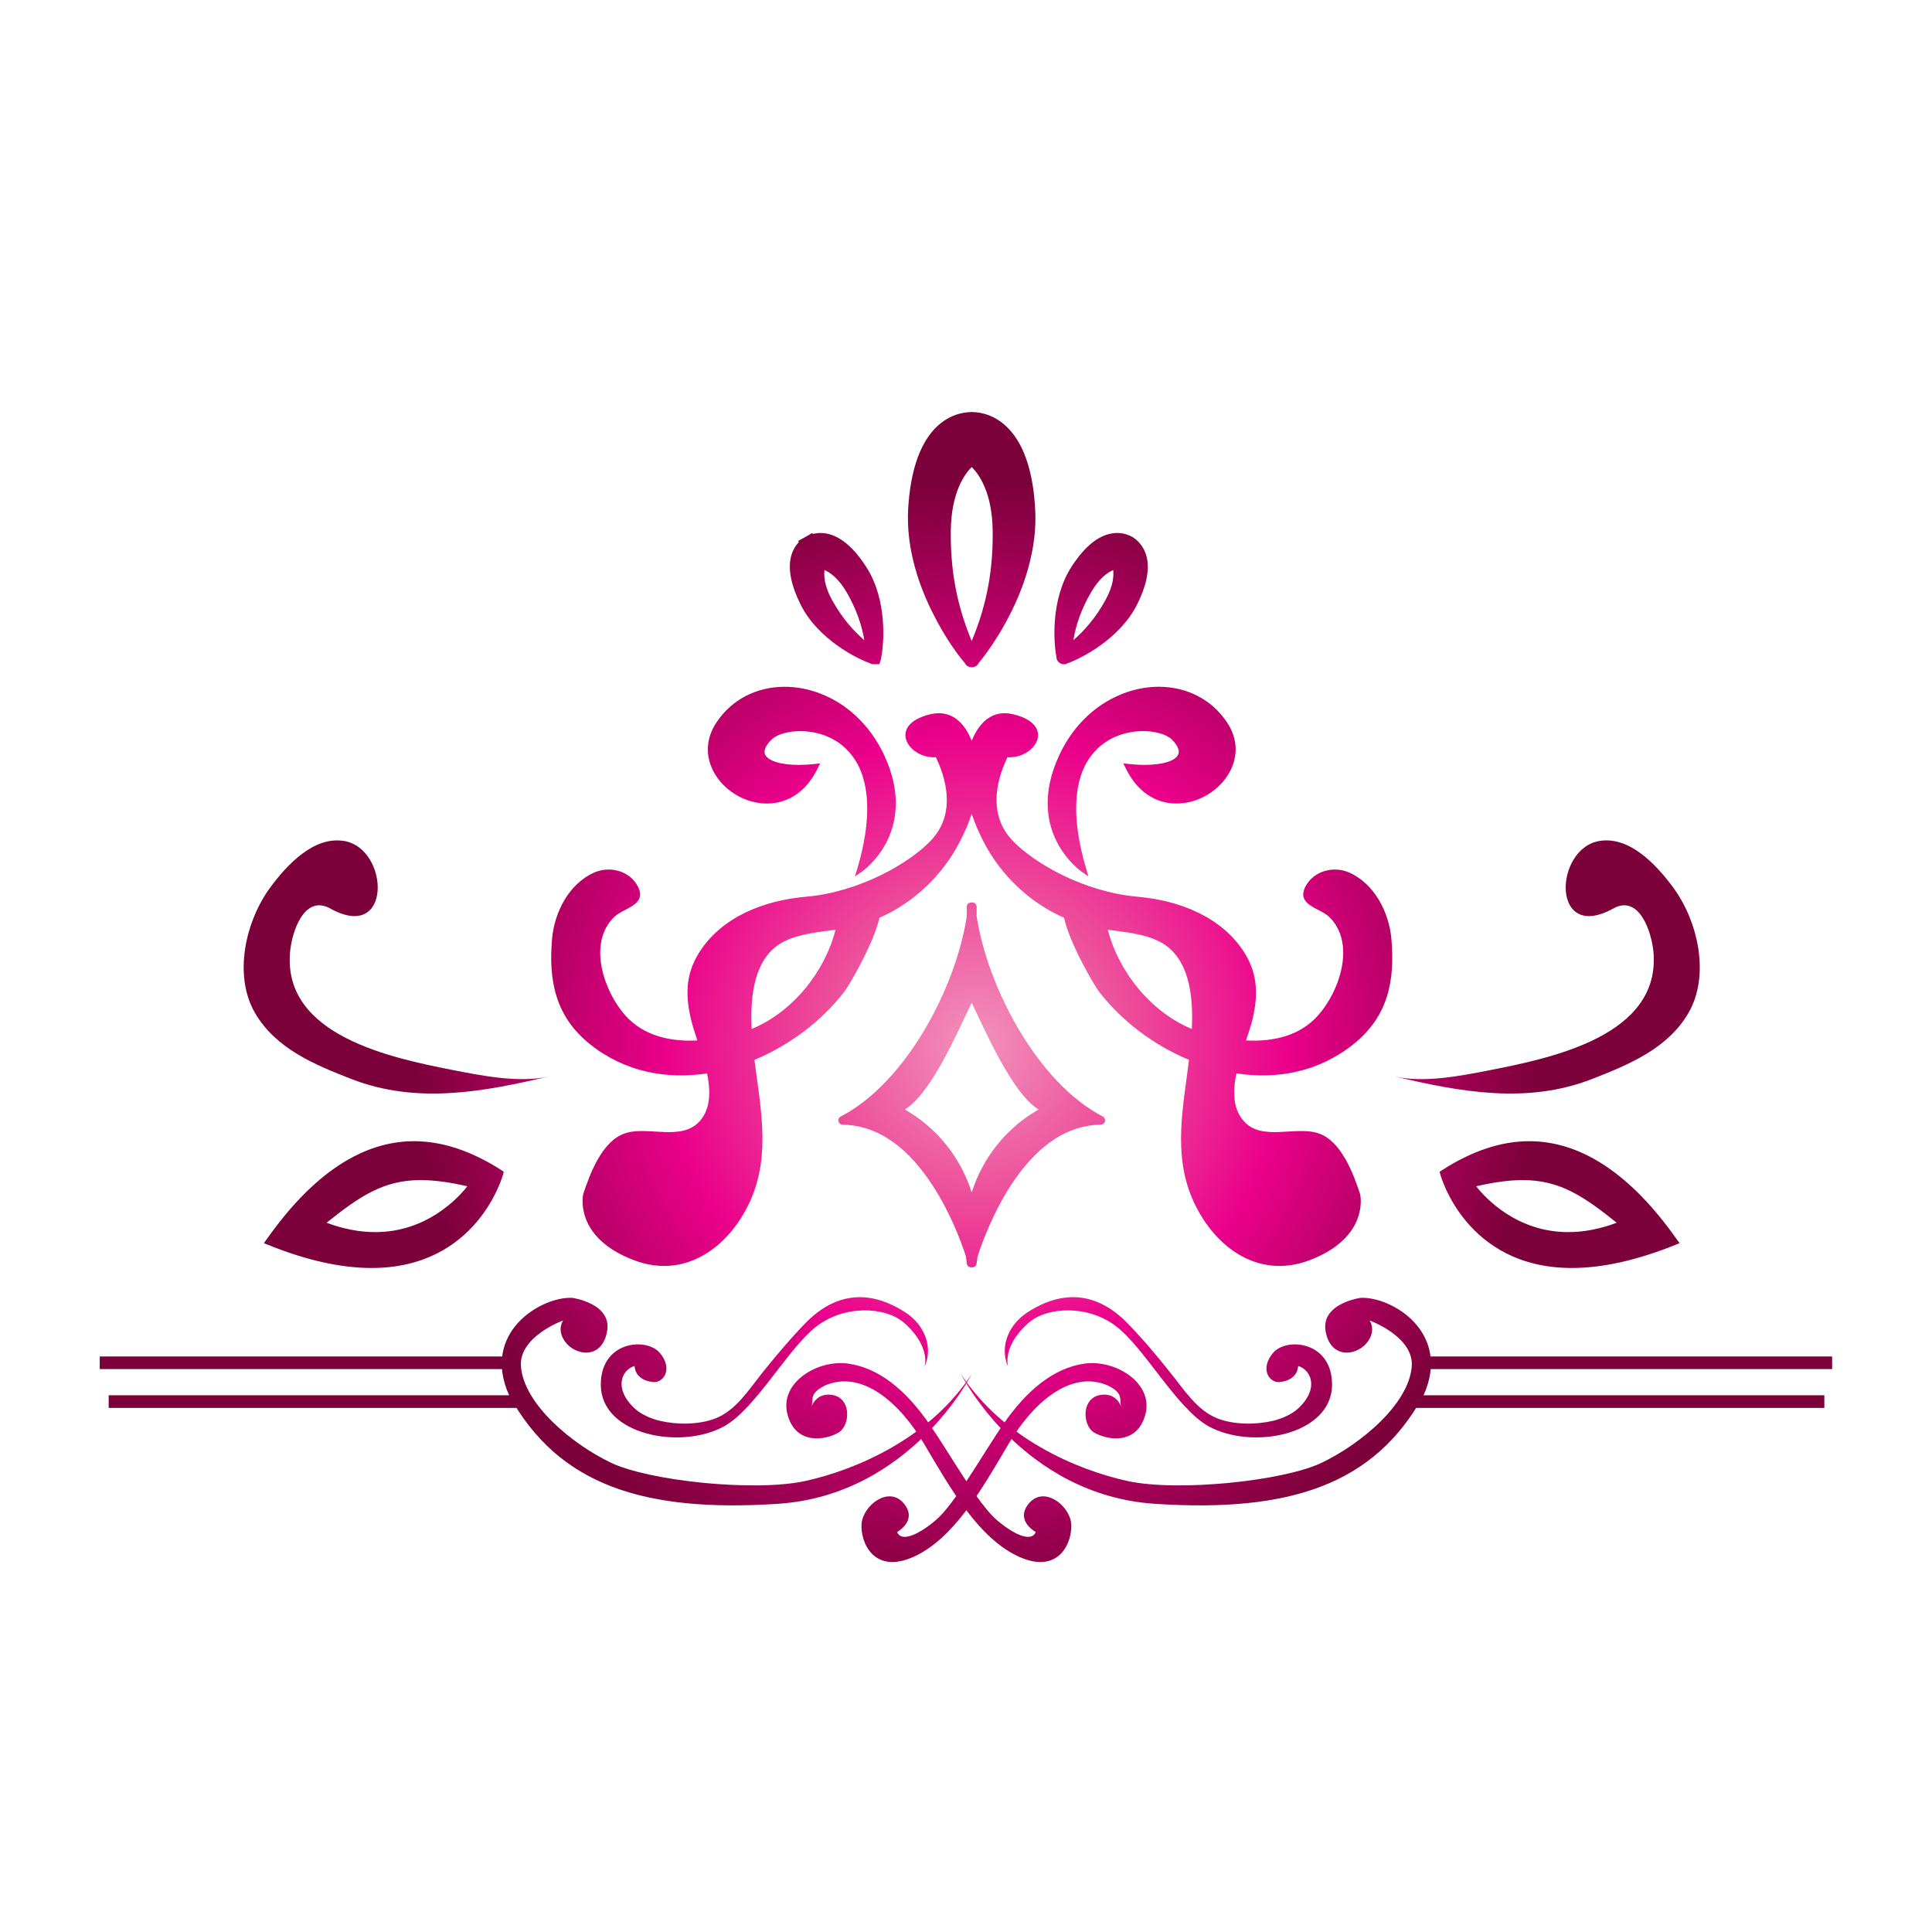 <?xml version="1.0" encoding="utf-8"?>
<!-- Generator: Adobe Illustrator 16.0.0, SVG Export Plug-In . SVG Version: 6.00 Build 0)  -->
<!DOCTYPE svg PUBLIC "-//W3C//DTD SVG 1.1//EN" "http://www.w3.org/Graphics/SVG/1.1/DTD/svg11.dtd">
<svg version="1.1" id="Layer_1" xmlns="http://www.w3.org/2000/svg" xmlns:xlink="http://www.w3.org/1999/xlink" x="0px" y="0px"
	 width="100px" height="100px" viewBox="0 0 100 100" enable-background="new 0 0 100 100" xml:space="preserve">
<g>
	<g>
		<radialGradient id="SVGID_1_" cx="50.54" cy="54.054" r="29.127" gradientUnits="userSpaceOnUse">
			<stop  offset="0.03" style="stop-color:#F28AB8"/>
			<stop  offset="0.267" style="stop-color:#ED4F9B"/>
			<stop  offset="0.551" style="stop-color:#EB008B"/>
			<stop  offset="1" style="stop-color:#7C003A"/>
		</radialGradient>
		<path fill="url(#SVGID_1_)" d="M74.729,60.734c0,0,1.948,7.563,11.921,3.528C83.252,59.445,79.305,57.762,74.729,60.734z
			 M76.084,61.28c3.865-0.926,5.216-0.159,7.965,2.065C78.815,65.502,76.084,61.28,76.084,61.28z"/>
		<radialGradient id="SVGID_2_" cx="50.523" cy="54.048" r="29.142" gradientUnits="userSpaceOnUse">
			<stop  offset="0.03" style="stop-color:#F28AB8"/>
			<stop  offset="0.267" style="stop-color:#ED4F9B"/>
			<stop  offset="0.551" style="stop-color:#EB008B"/>
			<stop  offset="1" style="stop-color:#7C003A"/>
		</radialGradient>
		<path fill="url(#SVGID_2_)" d="M79.153,59.068L79.153,59.068c2.697,0,5.271,1.715,7.644,5.091l0.14,0.187l-0.218,0.087
			c-1.969,0.795-3.773,1.198-5.358,1.198c-5.501,0-6.8-4.801-6.813-4.853l-0.035-0.126l0.117-0.077
			C76.167,59.579,77.69,59.068,79.153,59.068z M86.355,64.177c-2.26-3.138-4.683-4.731-7.202-4.731l0,0
			c-1.351,0-2.771,0.459-4.212,1.368c0.238,0.758,1.641,4.449,6.419,4.449C82.845,65.263,84.525,64.895,86.355,64.177z
			 M78.82,60.713c2.116,0,3.432,0.94,5.346,2.489l0.242,0.195l-0.291,0.121c-1.008,0.415-2.004,0.624-2.946,0.624
			c-3.411,0-5.169-2.646-5.243-2.762l-0.134-0.218l0.251-0.063C77.153,60.835,78.041,60.713,78.82,60.713z M83.681,63.289
			c-1.713-1.376-2.952-2.208-4.86-2.208c-0.685,0-1.463,0.101-2.415,0.321c0.488,0.623,2.116,2.372,4.766,2.372
			C81.975,63.774,82.823,63.613,83.681,63.289z"/>
	</g>
	<g>
		<radialGradient id="SVGID_3_" cx="50.55" cy="54.053" r="29.117" gradientUnits="userSpaceOnUse">
			<stop  offset="0.03" style="stop-color:#F28AB8"/>
			<stop  offset="0.267" style="stop-color:#ED4F9B"/>
			<stop  offset="0.551" style="stop-color:#EB008B"/>
			<stop  offset="1" style="stop-color:#7C003A"/>
		</radialGradient>
		<path fill="url(#SVGID_3_)" d="M82.417,55.845c1.883-0.736,3.899-1.567,4.973-3.407c1.139-1.956,0.499-4.783-0.813-6.537
			c-0.83-1.116-2.208-2.623-3.774-2.375c-2.376,0.372-2.545,5.297,0.701,3.497c1.343-0.744,1.983,1.212,2.079,2.251
			c0.38,4.338-5.278,5.488-8.434,6.112c-1.497,0.293-3.458,0.684-4.969,0.328C75.582,56.52,79.04,57.164,82.417,55.845z"/>
	</g>
	<g>
		<g>
			<radialGradient id="SVGID_4_" cx="50.536" cy="54.051" r="29.13" gradientUnits="userSpaceOnUse">
				<stop  offset="0.03" style="stop-color:#F28AB8"/>
				<stop  offset="0.267" style="stop-color:#ED4F9B"/>
				<stop  offset="0.551" style="stop-color:#EB008B"/>
				<stop  offset="1" style="stop-color:#7C003A"/>
			</radialGradient>
			<path fill="url(#SVGID_4_)" d="M59.978,35.622c1.438,0,2.706,0.658,3.468,1.805c0.523,0.788,0.58,1.67,0.143,2.476
				c-0.511,0.965-1.602,1.61-2.696,1.61c-1.096,0-2.009-0.636-2.567-1.792l-0.052-0.121l0.13,0.018
				c0.29,0.03,0.575,0.047,0.844,0.047c0.966,0,1.658-0.225,1.81-0.589c0.121-0.29-0.121-0.619-0.342-0.844
				c-0.285-0.281-0.892-0.463-1.55-0.463c-0.532,0-1.874,0.129-2.766,1.324c-0.931,1.264-1.022,3.298-0.243,5.891l0.053,0.199
				l-0.169-0.116c-0.026-0.018-2.97-2.069-1.139-5.97C55.896,36.989,57.883,35.622,59.978,35.622L59.978,35.622z"/>
		</g>
		<g>
			<radialGradient id="SVGID_5_" cx="50.536" cy="54.059" r="29.134" gradientUnits="userSpaceOnUse">
				<stop  offset="0.03" style="stop-color:#F28AB8"/>
				<stop  offset="0.267" style="stop-color:#ED4F9B"/>
				<stop  offset="0.551" style="stop-color:#EB008B"/>
				<stop  offset="1" style="stop-color:#7C003A"/>
			</radialGradient>
			<path fill="url(#SVGID_5_)" d="M56.078,45.005c0,0-2.931-1.986-1.108-5.874c1.069-2.272,3.112-3.433,5.008-3.433
				c1.342,0,2.614,0.58,3.406,1.766c1.273,1.917-0.58,3.974-2.492,3.974c-0.931,0-1.892-0.494-2.498-1.749
				c0.299,0.03,0.584,0.048,0.853,0.048c1.61,0,2.477-0.602,1.516-1.554c-0.286-0.29-0.896-0.489-1.598-0.489
				C57.155,37.695,54.377,39.305,56.078,45.005 M56.337,45.365l-0.116-0.398c-0.766-2.571-0.684-4.584,0.238-5.827
				c0.874-1.173,2.182-1.299,2.705-1.299c0.641,0,1.225,0.173,1.498,0.442c0.203,0.208,0.429,0.511,0.324,0.762
				c-0.134,0.338-0.81,0.545-1.74,0.545c-0.269,0-0.545-0.017-0.831-0.047l-0.272-0.03l0.121,0.242
				c0.567,1.182,1.506,1.835,2.628,1.835c1.125,0,2.233-0.662,2.766-1.649c0.441-0.835,0.394-1.74-0.151-2.555
				c-0.774-1.168-2.061-1.839-3.528-1.839c-1,0-2.004,0.312-2.896,0.887c-0.957,0.624-1.731,1.532-2.246,2.632
				c-0.971,2.064-0.606,3.601-0.126,4.527c0.52,1.004,1.256,1.516,1.286,1.532L56.337,45.365L56.337,45.365z"/>
		</g>
	</g>
	<g>
		<g>
			<radialGradient id="SVGID_6_" cx="50.537" cy="54.051" r="29.127" gradientUnits="userSpaceOnUse">
				<stop  offset="0.03" style="stop-color:#F28AB8"/>
				<stop  offset="0.267" style="stop-color:#ED4F9B"/>
				<stop  offset="0.551" style="stop-color:#EB008B"/>
				<stop  offset="1" style="stop-color:#7C003A"/>
			</radialGradient>
			<path fill="url(#SVGID_6_)" d="M50.312,21.51c0.009,0,0.018,0,0.022,0c0.857,0.022,2.817,0.55,3.064,4.856
				c0.226,3.935-2.468,7.32-2.9,7.834c-0.009,0.026-0.013,0.048-0.026,0.065c-0.035,0.052-0.096,0.082-0.161,0.082
				c-0.004,0-0.013,0-0.017,0c-0.009,0-0.013,0-0.021,0c-0.061,0-0.117-0.03-0.156-0.082c-0.008-0.014-0.013-0.035-0.026-0.065
				c-0.446-0.523-3.121-3.904-2.9-7.834c0.243-4.315,2.216-4.834,3.069-4.856c0.003,0,0.013,0,0.013,0H50.312z M50.295,33.66
				c0.701-1.61,1.299-3.493,1.272-6.168c-0.03-2.312-0.938-3.29-1.272-3.566c-0.329,0.276-1.246,1.255-1.273,3.566
				C48.992,30.167,49.598,32.05,50.295,33.66z"/>
		</g>
		<g>
			<radialGradient id="SVGID_7_" cx="50.536" cy="54.054" r="29.13" gradientUnits="userSpaceOnUse">
				<stop  offset="0.03" style="stop-color:#F28AB8"/>
				<stop  offset="0.267" style="stop-color:#ED4F9B"/>
				<stop  offset="0.551" style="stop-color:#EB008B"/>
				<stop  offset="1" style="stop-color:#7C003A"/>
			</radialGradient>
			<path fill="url(#SVGID_7_)" d="M50.273,34.167c0,0,0-0.004,0-0.013c0.008,0,0.008-0.009,0.013-0.014
				c-0.324-0.32-3.129-3.856-2.904-7.761c0.229-4.142,2.082-4.67,2.891-4.683l0,0c0.008,0,0.013,0,0.021,0c0.004,0,0.013,0,0.017,0
				l0,0c0.818,0.013,2.671,0.541,2.901,4.683c0.221,3.905-2.581,7.44-2.905,7.761c0,0.004,0.004,0.014,0.004,0.014
				c0,0.008,0.009,0.013,0,0.013c0,0-0.004-0.004-0.017-0.013C50.286,34.163,50.282,34.167,50.273,34.167 M50.295,23.691
				c-0.173,0.113-1.424,1.057-1.458,3.797c-0.035,2.913,0.675,4.891,1.458,6.626c0.787-1.736,1.489-3.714,1.454-6.626
				C51.724,24.748,50.463,23.804,50.295,23.691 M50.273,34.535c0.008,0,0.013,0,0.021,0c0.004,0,0.013,0,0.017,0
				c0.13,0,0.248-0.061,0.317-0.169c0.013-0.021,0.018-0.039,0.034-0.06c0.29-0.338,0.991-1.268,1.632-2.537
				c0.653-1.294,1.411-3.285,1.286-5.41c-0.1-1.883-0.55-3.268-1.325-4.117c-0.697-0.767-1.484-0.905-1.909-0.913
				c-0.013-0.004-0.018-0.004-0.035-0.004h-0.017l0,0h-0.021c-0.009,0-0.013,0-0.022,0.004c-0.428,0.008-1.216,0.146-1.917,0.913
				c-0.77,0.849-1.22,2.233-1.329,4.117c-0.116,2.125,0.633,4.116,1.295,5.41c0.632,1.269,1.333,2.199,1.631,2.537
				c0.008,0.021,0.021,0.039,0.035,0.06C50.036,34.474,50.152,34.535,50.273,34.535L50.273,34.535z M50.295,24.172
				c0.368,0.364,1.069,1.316,1.086,3.325c0.03,2.42-0.467,4.186-1.086,5.688c-0.614-1.501-1.112-3.268-1.082-5.688
				C49.23,25.488,49.931,24.536,50.295,24.172L50.295,24.172z"/>
		</g>
	</g>
	<g>
		<g>
			<radialGradient id="SVGID_8_" cx="50.537" cy="54.054" r="29.128" gradientUnits="userSpaceOnUse">
				<stop  offset="0.03" style="stop-color:#F28AB8"/>
				<stop  offset="0.267" style="stop-color:#ED4F9B"/>
				<stop  offset="0.551" style="stop-color:#EB008B"/>
				<stop  offset="1" style="stop-color:#7C003A"/>
			</radialGradient>
			<path fill="url(#SVGID_8_)" d="M57.831,27.773c0.29,0,0.515,0.086,0.649,0.16c0.009,0.005,0.009,0.005,0.017,0.009l0.013,0.004
				l0,0c0.005,0.004,0.014,0.013,0.022,0.013c0.411,0.255,1.237,1.069,0.169,3.233c-0.913,1.835-3.009,2.801-3.527,2.97
				c-0.026,0.021-0.069,0.039-0.109,0.039c-0.013,0-0.06-0.004-0.104-0.03c-0.038-0.026-0.073-0.064-0.095-0.112
				c-0.005-0.021-0.005-0.047-0.005-0.078c-0.117-0.528-0.359-2.822,0.754-4.541C56.502,28.064,57.312,27.773,57.831,27.773
				L57.831,27.773z M55.299,33.583c0.705-0.55,1.433-1.26,2.082-2.428c0.546-0.982,0.454-1.632,0.372-1.896
				c-0.264,0.069-0.861,0.325-1.429,1.294C55.649,31.708,55.411,32.691,55.299,33.583z"/>
		</g>
		<g>
			<radialGradient id="SVGID_9_" cx="50.538" cy="54.048" r="29.123" gradientUnits="userSpaceOnUse">
				<stop  offset="0.03" style="stop-color:#F28AB8"/>
				<stop  offset="0.267" style="stop-color:#ED4F9B"/>
				<stop  offset="0.551" style="stop-color:#EB008B"/>
				<stop  offset="1" style="stop-color:#7C003A"/>
			</radialGradient>
			<path fill="url(#SVGID_9_)" d="M55.064,34.015c0,0,0-0.004-0.004-0.013c0,0.005-0.009,0.005-0.009,0.005
				c-0.009,0-0.009,0,0-0.008c0,0,0.009,0,0.009-0.005c-0.069-0.238-0.446-2.666,0.714-4.458c0.823-1.272,1.55-1.576,2.057-1.576
				c0.251,0,0.445,0.074,0.571,0.143l0,0c0.005,0,0.005,0,0.013,0.004l0.005,0.005l0,0c0.381,0.225,1.116,0.973,0.112,2.999
				c-0.943,1.905-3.221,2.827-3.458,2.888c0,0.008,0,0.013,0,0.013C55.064,34.011,55.064,34.015,55.064,34.015 M57.878,29.051
				c-0.112,0.008-0.961,0.117-1.718,1.406c-0.797,1.373-0.991,2.498-1.086,3.528c0.835-0.61,1.7-1.359,2.471-2.744
				C58.264,29.933,57.927,29.155,57.878,29.051 M55.064,34.383c0.074,0,0.144-0.021,0.204-0.057
				c0.593-0.208,2.675-1.203,3.597-3.055c0.477-0.958,0.637-1.766,0.493-2.42c-0.143-0.602-0.511-0.909-0.731-1.048
				c-0.008-0.004-0.018-0.008-0.021-0.018c-0.009,0-0.009,0-0.009,0c-0.004-0.004-0.013-0.004-0.013-0.008
				c-0.004-0.004-0.013-0.008-0.021-0.008c-0.155-0.082-0.406-0.182-0.731-0.182c-0.827,0-1.623,0.588-2.372,1.749
				c-1.121,1.74-0.904,4.039-0.783,4.657c0,0.039,0.008,0.083,0.021,0.125c0.027,0.087,0.092,0.161,0.17,0.208
				C54.936,34.366,55.005,34.383,55.064,34.383L55.064,34.383z M57.619,29.505c0.034,0.302,0.004,0.826-0.403,1.558
				c-0.519,0.94-1.091,1.58-1.661,2.074c0.13-0.749,0.381-1.563,0.926-2.494C56.904,29.92,57.338,29.626,57.619,29.505
				L57.619,29.505z"/>
		</g>
	</g>
	<g>
		<g>
			<radialGradient id="SVGID_10_" cx="50.53" cy="54.054" r="29.127" gradientUnits="userSpaceOnUse">
				<stop  offset="0.03" style="stop-color:#F28AB8"/>
				<stop  offset="0.267" style="stop-color:#ED4F9B"/>
				<stop  offset="0.551" style="stop-color:#EB008B"/>
				<stop  offset="1" style="stop-color:#7C003A"/>
			</radialGradient>
			<path fill="url(#SVGID_10_)" d="M42.465,27.773c0.519,0,1.329,0.291,2.211,1.667c1.069,1.658,0.887,3.844,0.762,4.476
				l0.022,0.018l-0.035,0.125l-0.039,0.13h-0.095c-0.022,0.008-0.043,0.013-0.061,0.013h-0.173l-0.003-0.064
				c-0.607-0.217-2.581-1.178-3.459-2.944c-0.947-1.913-0.415-2.77,0.004-3.121l-0.013-0.017l0.208-0.113l0.173-0.1l0.009,0.017
				C42.105,27.813,42.27,27.773,42.465,27.773L42.465,27.773z M44.997,33.583c-0.117-0.892-0.355-1.874-1.026-3.03
				c-0.567-0.97-1.164-1.226-1.437-1.294c-0.074,0.264-0.165,0.914,0.381,1.896C43.56,32.323,44.292,33.033,44.997,33.583z"/>
		</g>
		<g>
			<radialGradient id="SVGID_11_" cx="50.542" cy="54.041" r="29.115" gradientUnits="userSpaceOnUse">
				<stop  offset="0.03" style="stop-color:#F28AB8"/>
				<stop  offset="0.267" style="stop-color:#ED4F9B"/>
				<stop  offset="0.551" style="stop-color:#EB008B"/>
				<stop  offset="1" style="stop-color:#7C003A"/>
			</radialGradient>
			<path fill="url(#SVGID_11_)" d="M45.23,34.015c0,0,0-0.004-0.008-0.004c0,0,0-0.004,0-0.013c-0.239-0.061-2.52-0.983-3.463-2.888
				c-1-2.026-0.269-2.774,0.112-2.999l0,0l0.008-0.005c0.009-0.004,0.009-0.004,0.009-0.004l0,0
				c0.125-0.069,0.325-0.143,0.576-0.143c0.506,0,1.234,0.304,2.056,1.576c1.156,1.792,0.784,4.22,0.715,4.458
				c0,0.005,0.008,0.005,0.008,0.005c0.004,0.008,0.004,0.008,0,0.008c0,0-0.008,0-0.008-0.005
				C45.23,34.011,45.23,34.015,45.23,34.015 M42.417,29.051c-0.047,0.104-0.385,0.882,0.333,2.19
				c0.771,1.385,1.636,2.134,2.472,2.744c-0.096-1.03-0.291-2.155-1.086-3.528C43.378,29.167,42.525,29.059,42.417,29.051
				 M45.23,34.383c0.026,0,0.052-0.004,0.082-0.004h0.204l0.082-0.26c0.013-0.043,0.018-0.086,0.018-0.125
				c0.125-0.619,0.342-2.917-0.784-4.657c-0.749-1.16-1.544-1.749-2.367-1.749c-0.147,0-0.277,0.021-0.394,0.052l-0.026-0.056
				l-0.342,0.199h-0.005v0.004l-0.389,0.212l0.039,0.057c-0.161,0.177-0.333,0.432-0.416,0.796c-0.142,0.654,0.022,1.462,0.498,2.42
				c0.914,1.852,2.995,2.848,3.597,3.055C45.079,34.362,45.152,34.383,45.23,34.383L45.23,34.383L45.23,34.383L45.23,34.383z
				 M42.677,29.505c0.277,0.121,0.714,0.415,1.138,1.138c0.537,0.93,0.797,1.745,0.922,2.494c-0.572-0.494-1.143-1.134-1.667-2.074
				C42.668,30.332,42.638,29.808,42.677,29.505L42.677,29.505z"/>
		</g>
	</g>
	<g>
		<radialGradient id="SVGID_12_" cx="50.539" cy="54.054" r="29.127" gradientUnits="userSpaceOnUse">
			<stop  offset="0.03" style="stop-color:#F28AB8"/>
			<stop  offset="0.267" style="stop-color:#ED4F9B"/>
			<stop  offset="0.551" style="stop-color:#EB008B"/>
			<stop  offset="1" style="stop-color:#7C003A"/>
		</radialGradient>
		<path fill="url(#SVGID_12_)" d="M25.865,60.734c-4.584-2.973-8.532-1.289-11.921,3.528C23.917,68.298,25.865,60.734,25.865,60.734
			z M16.546,63.346c2.744-2.225,4.09-2.991,7.956-2.065C24.501,61.28,21.774,65.502,16.546,63.346z"/>
		<radialGradient id="SVGID_13_" cx="50.529" cy="54.048" r="29.124" gradientUnits="userSpaceOnUse">
			<stop  offset="0.03" style="stop-color:#F28AB8"/>
			<stop  offset="0.267" style="stop-color:#ED4F9B"/>
			<stop  offset="0.551" style="stop-color:#EB008B"/>
			<stop  offset="1" style="stop-color:#7C003A"/>
		</radialGradient>
		<path fill="url(#SVGID_13_)" d="M21.433,59.068L21.433,59.068c1.463,0,2.986,0.511,4.532,1.507l0.108,0.077l-0.03,0.126
			c-0.018,0.052-1.307,4.853-6.809,4.853c-1.593,0-3.397-0.403-5.358-1.198l-0.217-0.087l0.135-0.187
			C16.169,60.783,18.736,59.068,21.433,59.068z M25.644,60.813c-4.108-2.597-7.93-1.472-11.414,3.363
			c1.839,0.718,3.519,1.086,5.003,1.086C23.952,65.263,25.406,61.553,25.644,60.813z M21.766,60.713
			c0.788,0,1.667,0.122,2.784,0.387l0.25,0.063l-0.143,0.221c-0.074,0.112-1.822,2.759-5.233,2.759
			c-0.948,0-1.939-0.209-2.952-0.624l-0.291-0.121l0.243-0.195C18.342,61.653,19.649,60.713,21.766,60.713z M24.189,61.402
			c-0.961-0.221-1.731-0.321-2.424-0.321c-1.9,0-3.146,0.832-4.861,2.208c0.866,0.324,1.709,0.485,2.52,0.485
			C22.078,63.774,23.701,62.025,24.189,61.402z"/>
	</g>
	<g>
		<radialGradient id="SVGID_14_" cx="50.532" cy="54.053" r="29.122" gradientUnits="userSpaceOnUse">
			<stop  offset="0.03" style="stop-color:#F28AB8"/>
			<stop  offset="0.267" style="stop-color:#ED4F9B"/>
			<stop  offset="0.551" style="stop-color:#EB008B"/>
			<stop  offset="1" style="stop-color:#7C003A"/>
		</radialGradient>
		<path fill="url(#SVGID_14_)" d="M13.204,52.438c1.07,1.84,3.082,2.671,4.974,3.407c3.376,1.319,6.831,0.675,10.237-0.131
			c-1.511,0.355-3.472-0.035-4.974-0.328c-3.159-0.624-8.816-1.774-8.427-6.112c0.086-1.039,0.736-2.995,2.078-2.251
			c3.238,1.8,3.073-3.125,0.701-3.497c-1.575-0.247-2.948,1.26-3.779,2.375C12.707,47.654,12.061,50.481,13.204,52.438z"/>
	</g>
	<g>
		<radialGradient id="SVGID_15_" cx="50.538" cy="54.053" r="29.128" gradientUnits="userSpaceOnUse">
			<stop  offset="0.03" style="stop-color:#F28AB8"/>
			<stop  offset="0.267" style="stop-color:#ED4F9B"/>
			<stop  offset="0.551" style="stop-color:#EB008B"/>
			<stop  offset="1" style="stop-color:#7C003A"/>
		</radialGradient>
		<path fill="url(#SVGID_15_)" d="M30.553,54.061c1.792,1.424,3.943,1.817,6.046,1.498c0.182,0.909,0.191,1.805-0.363,2.45
			c-0.952,1.099-2.709,0.241-3.9,0.658c-1.177,0.401-1.805,2.091-2.151,3.15c0,0-0.516,2.225,2.64,3.415
			c2.753,1.035,5.047-0.818,6.069-3.216c0.987-2.333,0.455-4.753,0.156-7.159c1.835-0.762,3.497-2.021,4.653-3.528
			c0.221-0.277,1.52-2.476,1.818-3.826c1.792-0.788,3.294-2.229,4.173-3.965c0.233-0.446,0.437-0.922,0.602-1.416
			c0.16,0.494,0.372,0.969,0.598,1.416c0.887,1.736,2.38,3.177,4.182,3.965c0.289,1.35,1.593,3.549,1.809,3.826
			c1.164,1.507,2.818,2.767,4.658,3.528c-0.295,2.406-0.831,4.826,0.159,7.159c1.021,2.397,3.316,4.251,6.069,3.216
			c3.151-1.19,2.631-3.415,2.631-3.415c-0.346-1.06-0.974-2.749-2.143-3.15c-1.198-0.417-2.956,0.44-3.899-0.658
			c-0.554-0.646-0.554-1.541-0.363-2.45c2.104,0.319,4.255-0.074,6.038-1.498c1.818-1.441,2.177-3.307,1.982-5.479
			c-0.126-1.364-0.87-2.831-2.173-3.415c-0.802-0.36-1.835-0.104-2.269,0.709c-0.507,0.983,0.735,1.104,1.242,1.598
			c1.372,1.372,0.511,3.849-0.589,5.077c-0.956,1.082-2.346,1.373-3.734,1.303c0.116-0.342,0.216-0.653,0.294-0.931
			c0.333-1.277,0.351-2.445-0.363-3.592c-1.178-1.883-3.402-2.727-5.528-2.914c-2.783-0.238-5.397-1.744-6.514-2.935
			c-1.108-1.19-0.953-2.775-0.239-4.286c1.434,0.082,2.551-1.667,0.321-2.22c-1.108-0.278-1.797,0.441-2.169,1.368
			c-0.368-0.927-1.056-1.646-2.173-1.368c-2.22,0.553-1.108,2.302,0.321,2.22c0.714,1.511,0.87,3.095-0.239,4.286
			c-1.108,1.19-3.73,2.697-6.506,2.935c-2.134,0.187-4.358,1.03-5.527,2.914c-0.719,1.147-0.697,2.314-0.364,3.592
			c0.07,0.277,0.178,0.589,0.286,0.931c-1.38,0.07-2.77-0.221-3.735-1.303c-1.091-1.229-1.961-3.705-0.58-5.077
			c0.498-0.494,1.744-0.614,1.233-1.598c-0.424-0.813-1.458-1.069-2.268-0.709c-1.299,0.584-2.047,2.051-2.168,3.415
			C28.384,50.754,28.744,52.619,30.553,54.061z M59.974,48.715c1.605,0.784,1.797,2.869,1.714,4.545
			c-2.073-0.857-3.761-2.888-4.35-5.138C58.238,48.247,59.177,48.326,59.974,48.715z M40.612,48.715
			c0.805-0.389,1.74-0.468,2.636-0.593c-0.58,2.25-2.268,4.28-4.341,5.138C38.825,51.584,39.006,49.499,40.612,48.715z"/>
	</g>
	<g>
		<g>
			<radialGradient id="SVGID_16_" cx="50.538" cy="54.051" r="29.127" gradientUnits="userSpaceOnUse">
				<stop  offset="0.03" style="stop-color:#F28AB8"/>
				<stop  offset="0.267" style="stop-color:#ED4F9B"/>
				<stop  offset="0.551" style="stop-color:#EB008B"/>
				<stop  offset="1" style="stop-color:#7C003A"/>
			</radialGradient>
			<path fill="url(#SVGID_16_)" d="M40.612,35.622c2.091,0,4.086,1.368,5.073,3.475c1.839,3.9-1.104,5.952-1.129,5.97l-0.178,0.116
				l0.061-0.199c0.779-2.592,0.688-4.631-0.251-5.891c-0.892-1.195-2.225-1.324-2.757-1.324l0,0c-0.658,0-1.273,0.182-1.549,0.463
				c-0.225,0.225-0.463,0.554-0.342,0.844c0.151,0.364,0.844,0.589,1.81,0.589c0.26,0,0.545-0.018,0.839-0.047l0.134-0.018
				l-0.061,0.121c-0.558,1.156-1.471,1.792-2.567,1.792c-1.095,0-2.177-0.645-2.697-1.61c-0.429-0.805-0.381-1.688,0.151-2.476
				C37.911,36.279,39.17,35.622,40.612,35.622L40.612,35.622z"/>
		</g>
		<g>
			<radialGradient id="SVGID_17_" cx="50.541" cy="54.059" r="29.138" gradientUnits="userSpaceOnUse">
				<stop  offset="0.03" style="stop-color:#F28AB8"/>
				<stop  offset="0.267" style="stop-color:#ED4F9B"/>
				<stop  offset="0.551" style="stop-color:#EB008B"/>
				<stop  offset="1" style="stop-color:#7C003A"/>
			</radialGradient>
			<path fill="url(#SVGID_17_)" d="M44.508,45.005c1.709-5.7-1.074-7.311-3.078-7.311c-0.706,0-1.312,0.199-1.606,0.489
				c-0.953,0.953-0.086,1.554,1.524,1.554c0.26,0,0.545-0.018,0.844-0.048c-0.606,1.255-1.558,1.749-2.498,1.749
				c-1.913,0-3.761-2.056-2.484-3.974c0.792-1.186,2.056-1.766,3.402-1.766c1.896,0,3.944,1.16,5.004,3.433
				C47.447,43.019,44.508,45.005,44.508,45.005 M44.249,45.365l0.346-0.239c0.03-0.017,0.771-0.528,1.29-1.532
				c0.476-0.927,0.844-2.463-0.13-4.527c-0.519-1.1-1.294-2.008-2.247-2.632c-0.892-0.576-1.892-0.887-2.896-0.887
				c-1.462,0-2.748,0.67-3.523,1.839c-0.546,0.814-0.598,1.719-0.152,2.555c0.524,0.987,1.636,1.649,2.757,1.649
				c1.13,0,2.065-0.654,2.636-1.835l0.117-0.242l-0.269,0.03c-0.29,0.03-0.571,0.047-0.831,0.047c-0.94,0-1.606-0.208-1.749-0.545
				c-0.099-0.251,0.121-0.554,0.333-0.762c0.269-0.269,0.858-0.442,1.498-0.442c0.519,0,1.827,0.125,2.697,1.299
				c0.927,1.242,1.009,3.255,0.247,5.827L44.249,45.365L44.249,45.365z"/>
		</g>
	</g>
	<g>
		<g>
			<radialGradient id="SVGID_18_" cx="50.538" cy="54.054" r="29.13" gradientUnits="userSpaceOnUse">
				<stop  offset="0.03" style="stop-color:#F28AB8"/>
				<stop  offset="0.267" style="stop-color:#ED4F9B"/>
				<stop  offset="0.551" style="stop-color:#EB008B"/>
				<stop  offset="1" style="stop-color:#7C003A"/>
			</radialGradient>
			<path fill="url(#SVGID_18_)" d="M50.261,46.823c0.013,0,0.025,0,0.034,0.005c0.013-0.005,0.017-0.005,0.035-0.005h0.005
				c0.06,0,0.103,0.052,0.103,0.108c0,0.169,0,0.338,0.005,0.502c0.567,3.757,3.186,8.692,6.592,10.458
				c0.039,0.021,0.065,0.074,0.052,0.121c-0.013,0.052-0.052,0.087-0.107,0.087c-3.961,0.057-5.965,5.293-6.489,6.912
				c-0.017,0.147-0.034,0.268-0.052,0.38c-0.008,0.054-0.047,0.092-0.103,0.097H50.33c-0.018,0-0.022-0.005-0.035-0.01
				c-0.009,0.005-0.021,0.01-0.034,0.01c0,0,0,0-0.009,0c-0.047-0.005-0.095-0.043-0.1-0.097c-0.013-0.12-0.034-0.246-0.047-0.38
				c-0.523-1.619-2.528-6.855-6.497-6.912c-0.048,0-0.095-0.035-0.1-0.087c-0.013-0.047,0.004-0.101,0.052-0.121
				c3.398-1.766,6.021-6.701,6.592-10.458c0-0.164,0-0.333,0-0.502C50.152,46.875,50.2,46.828,50.261,46.823L50.261,46.823z
				 M53.991,57.429c-1.242-0.581-2.484-3.233-3.255-4.865c-0.177-0.377-0.329-0.696-0.441-0.905
				c-0.108,0.209-0.259,0.528-0.438,0.91c-0.77,1.627-2.021,4.279-3.254,4.86c1.818,0.961,3.168,2.675,3.692,4.695
				C50.818,60.104,52.165,58.39,53.991,57.429z"/>
		</g>
		<g>
			<radialGradient id="SVGID_19_" cx="50.537" cy="54.051" r="29.127" gradientUnits="userSpaceOnUse">
				<stop  offset="0.03" style="stop-color:#F28AB8"/>
				<stop  offset="0.267" style="stop-color:#ED4F9B"/>
				<stop  offset="0.551" style="stop-color:#EB008B"/>
				<stop  offset="1" style="stop-color:#7C003A"/>
			</radialGradient>
			<path fill="url(#SVGID_19_)" d="M50.261,65.375c-0.022-0.129-0.035-0.26-0.048-0.389c-0.489-1.512-2.519-6.938-6.597-6.995
				c3.498-1.818,6.078-6.817,6.645-10.549c0-0.165,0-0.338,0-0.511c0.013,0.091,0.025,0.183,0.034,0.273
				c0.013-0.09,0.026-0.182,0.035-0.273c0,0.173,0,0.347,0,0.511c0.563,3.731,3.152,8.73,6.649,10.549
				c-4.077,0.057-6.112,5.483-6.597,6.995c-0.013,0.129-0.034,0.26-0.052,0.389c0,0-0.009-0.039-0.035-0.117
				C50.273,65.336,50.261,65.375,50.261,65.375 M50.295,51.438c-0.506,0.792-2.337,5.604-3.978,5.973
				c1.983,0.951,3.528,2.84,3.978,5.22c0.454-2.38,2-4.269,3.974-5.22C52.628,57.043,50.806,52.23,50.295,51.438 M50.33,65.596
				c0.005,0,0.005,0,0.013,0c0.1-0.005,0.19-0.082,0.203-0.186c0.021-0.112,0.035-0.234,0.052-0.377
				c0.226-0.696,0.853-2.429,1.913-3.964c1.304-1.875,2.806-2.836,4.468-2.857c0.104-0.005,0.189-0.074,0.217-0.169
				c0.021-0.104-0.027-0.208-0.113-0.251c-3.363-1.745-5.956-6.635-6.532-10.367c0-0.165,0-0.325,0-0.494
				c0-0.116-0.095-0.211-0.207-0.22c-0.008,0-0.008,0-0.013,0c-0.009,0-0.022,0-0.035,0.004c-0.009-0.004-0.021-0.004-0.034-0.004
				h-0.009c-0.121,0.009-0.212,0.104-0.212,0.22c0,0.169,0,0.329,0,0.494c-0.571,3.732-3.164,8.622-6.527,10.367
				c-0.096,0.043-0.143,0.146-0.112,0.251c0.017,0.095,0.108,0.164,0.208,0.169c1.662,0.021,3.169,0.982,4.467,2.857
				c1.069,1.535,1.696,3.268,1.921,3.964c0.014,0.134,0.026,0.256,0.043,0.377c0.022,0.104,0.104,0.181,0.212,0.186h0.009
				c0.013,0,0.025,0,0.034-0.005C50.308,65.596,50.321,65.596,50.33,65.596L50.33,65.596z M53.758,57.429
				c-1.645,0.927-2.887,2.476-3.463,4.293c-0.571-1.817-1.818-3.362-3.458-4.293c0.48-0.299,1-0.901,1.567-1.823
				c0.602-0.986,1.155-2.146,1.549-2.99c0.13-0.277,0.247-0.523,0.342-0.715c0.096,0.191,0.208,0.438,0.337,0.715
				c0.403,0.844,0.948,2.004,1.559,2.99C52.758,56.527,53.272,57.13,53.758,57.429L53.758,57.429z"/>
		</g>
	</g>
	<g>
		<g>
			<radialGradient id="SVGID_20_" cx="50.538" cy="54.047" r="29.133" gradientUnits="userSpaceOnUse">
				<stop  offset="0.03" style="stop-color:#F28AB8"/>
				<stop  offset="0.267" style="stop-color:#ED4F9B"/>
				<stop  offset="0.551" style="stop-color:#EB008B"/>
				<stop  offset="1" style="stop-color:#7C003A"/>
			</radialGradient>
			<path fill="url(#SVGID_20_)" d="M46.434,79.296c0,0,1.104-0.598,0.329-1.498c-0.779-0.9-2.086,0.126-2.168,1.062
				c-0.078,0.938,0.614,2.658,2.697,1.718c2.083-0.939,3.563-3.553,4.887-5.801c1.32-2.245,3.281-3.882,5.168-3.063
				c0.845,0.429,0.563,0.696,0.688,1.104c0,0-0.199-0.662-0.922-0.632c-1.159,0.039-1.121,1.565-0.489,1.957
				c0.641,0.384,2.225,0.696,2.662-0.936c0.425-1.636-1.558-2.848-3.15-2.628c-1.593,0.23-2.983,1.359-4.229,3.169
				c-1.034,1.506-2.489,4.111-3.489,4.951C47.417,79.539,46.621,79.79,46.434,79.296z"/>
		</g>
		<g>
			<radialGradient id="SVGID_21_" cx="50.535" cy="54.053" r="29.127" gradientUnits="userSpaceOnUse">
				<stop  offset="0.03" style="stop-color:#F28AB8"/>
				<stop  offset="0.267" style="stop-color:#ED4F9B"/>
				<stop  offset="0.551" style="stop-color:#EB008B"/>
				<stop  offset="1" style="stop-color:#7C003A"/>
			</radialGradient>
			<path fill="url(#SVGID_21_)" d="M49.741,71.12c0,0,3.146,6.271,10.055,6.718c6.904,0.45,11.332-0.957,13.886-5.614
				c1.473-3.269-1.661-5.126-3.259-5.048c0,0-2.091,0.286-1.805,1.762c0.285,1.468,1.696,1.233,2.207,0.464
				c0.406-0.606,0.061-1.057,0.061-1.057s2.307,0.832,2.186,2.385c-0.16,1.97-2.661,4.021-4.645,4.974
				c-1.974,0.953-7.445,1.523-10.067,0.953C55.744,76.084,51.905,74.453,49.741,71.12z"/>
		</g>
		<g>
			<radialGradient id="SVGID_22_" cx="50.538" cy="54.058" r="29.124" gradientUnits="userSpaceOnUse">
				<stop  offset="0.03" style="stop-color:#F28AB8"/>
				<stop  offset="0.267" style="stop-color:#ED4F9B"/>
				<stop  offset="0.551" style="stop-color:#EB008B"/>
				<stop  offset="1" style="stop-color:#7C003A"/>
			</radialGradient>
			<path fill="url(#SVGID_22_)" d="M67.189,70.703c0,0,0.025,0.729-0.953,0.832c-0.519,0.056-1.047-0.654-0.354-1.498
				s3.095-0.623,3.064,1.671c-0.043,2.576-4.169,3.363-6.419,2.101c-1.636-0.94-3.269-4.006-4.739-5.147
				c-1.472-1.144-3.593-1.021-4.532-0.204c-0.939,0.813-1.221,1.672-1.078,2.286c-0.476-1.104,0.091-2.234,1.018-2.827
				c0.938-0.605,2.999-1.622,5.129,0.541c0.818,0.835,1.567,1.728,2.294,2.645c0.685,0.854,1.352,1.91,2.411,2.32
				c0.853,0.328,1.982,0.328,2.865,0.117c0.455-0.108,0.987-0.338,1.334-0.671C68.332,71.803,67.799,70.864,67.189,70.703z"/>
		</g>
		<g>
			<radialGradient id="SVGID_23_" cx="50.539" cy="54.047" r="29.133" gradientUnits="userSpaceOnUse">
				<stop  offset="0.03" style="stop-color:#F28AB8"/>
				<stop  offset="0.267" style="stop-color:#ED4F9B"/>
				<stop  offset="0.551" style="stop-color:#EB008B"/>
				<stop  offset="1" style="stop-color:#7C003A"/>
			</radialGradient>
			<path fill="url(#SVGID_23_)" d="M53.61,79.296c0,0-1.112-0.598-0.338-1.498c0.779-0.9,2.087,0.126,2.174,1.062
				c0.073,0.938-0.61,2.658-2.701,1.718c-2.082-0.939-3.563-3.553-4.887-5.801c-1.32-2.245-3.281-3.882-5.16-3.063
				c-0.844,0.429-0.571,0.696-0.696,1.104c0,0,0.199-0.662,0.921-0.632c1.16,0.039,1.121,1.565,0.49,1.957
				c-0.633,0.384-2.226,0.696-2.653-0.936c-0.434-1.636,1.549-2.848,3.142-2.628c1.593,0.23,2.982,1.359,4.229,3.169
				c1.039,1.506,2.488,4.111,3.488,4.951C52.619,79.539,53.425,79.79,53.61,79.296z"/>
		</g>
		<g>
			<radialGradient id="SVGID_24_" cx="50.537" cy="54.053" r="29.124" gradientUnits="userSpaceOnUse">
				<stop  offset="0.03" style="stop-color:#F28AB8"/>
				<stop  offset="0.267" style="stop-color:#ED4F9B"/>
				<stop  offset="0.551" style="stop-color:#EB008B"/>
				<stop  offset="1" style="stop-color:#7C003A"/>
			</radialGradient>
			<path fill="url(#SVGID_24_)" d="M50.295,71.12c0,0-3.147,6.271-10.046,6.718c-6.904,0.45-11.341-0.957-13.895-5.614
				c-1.472-3.269,1.667-5.126,3.268-5.048c0,0,2.091,0.286,1.796,1.762c-0.281,1.468-1.688,1.233-2.199,0.464
				c-0.407-0.606-0.069-1.057-0.069-1.057s-2.308,0.832-2.186,2.385c0.16,1.97,2.662,4.021,4.645,4.974
				c1.982,0.953,7.454,1.523,10.068,0.953C44.292,76.084,48.131,74.453,50.295,71.12z"/>
		</g>
		<g>
			<radialGradient id="SVGID_25_" cx="50.536" cy="54.058" r="29.119" gradientUnits="userSpaceOnUse">
				<stop  offset="0.03" style="stop-color:#F28AB8"/>
				<stop  offset="0.267" style="stop-color:#ED4F9B"/>
				<stop  offset="0.551" style="stop-color:#EB008B"/>
				<stop  offset="1" style="stop-color:#7C003A"/>
			</radialGradient>
			<path fill="url(#SVGID_25_)" d="M32.847,70.703c0,0-0.021,0.729,0.961,0.832c0.516,0.056,1.048-0.654,0.355-1.498
				c-0.697-0.844-3.1-0.623-3.064,1.671c0.035,2.576,4.164,3.363,6.411,2.101c1.636-0.94,3.268-4.006,4.739-5.147
				c1.472-1.144,3.593-1.021,4.532-0.204c0.939,0.813,1.221,1.672,1.078,2.286c0.476-1.104-0.082-2.234-1.017-2.827
				c-0.939-0.605-3-1.622-5.125,0.541c-0.813,0.835-1.563,1.728-2.298,2.645c-0.675,0.854-1.342,1.91-2.402,2.32
				c-0.861,0.328-1.991,0.328-2.865,0.117c-0.463-0.108-0.996-0.338-1.337-0.671C31.712,71.803,32.236,70.864,32.847,70.703z"/>
		</g>
	</g>
	<g>
		<radialGradient id="SVGID_26_" cx="50.538" cy="54.037" r="29.131" gradientUnits="userSpaceOnUse">
			<stop  offset="0.03" style="stop-color:#F28AB8"/>
			<stop  offset="0.267" style="stop-color:#ED4F9B"/>
			<stop  offset="0.551" style="stop-color:#EB008B"/>
			<stop  offset="1" style="stop-color:#7C003A"/>
		</radialGradient>
		<rect x="73.293" y="72.219" fill="url(#SVGID_26_)" width="21.135" height="0.654"/>
	</g>
	<g>
		<radialGradient id="SVGID_27_" cx="50.536" cy="54.045" r="29.128" gradientUnits="userSpaceOnUse">
			<stop  offset="0.03" style="stop-color:#F28AB8"/>
			<stop  offset="0.267" style="stop-color:#ED4F9B"/>
			<stop  offset="0.551" style="stop-color:#EB008B"/>
			<stop  offset="1" style="stop-color:#7C003A"/>
		</radialGradient>
		<rect x="73.695" y="70.211" fill="url(#SVGID_27_)" width="21.136" height="0.653"/>
	</g>
	<g>
		<g>
			<radialGradient id="SVGID_28_" cx="50.536" cy="54.037" r="29.136" gradientUnits="userSpaceOnUse">
				<stop  offset="0.03" style="stop-color:#F28AB8"/>
				<stop  offset="0.267" style="stop-color:#ED4F9B"/>
				<stop  offset="0.551" style="stop-color:#EB008B"/>
				<stop  offset="1" style="stop-color:#7C003A"/>
			</radialGradient>
			<rect x="5.625" y="72.219" fill="url(#SVGID_28_)" width="21.136" height="0.654"/>
		</g>
		<g>
			<radialGradient id="SVGID_29_" cx="50.538" cy="54.045" r="29.132" gradientUnits="userSpaceOnUse">
				<stop  offset="0.03" style="stop-color:#F28AB8"/>
				<stop  offset="0.267" style="stop-color:#ED4F9B"/>
				<stop  offset="0.551" style="stop-color:#EB008B"/>
				<stop  offset="1" style="stop-color:#7C003A"/>
			</radialGradient>
			<rect x="5.162" y="70.211" fill="url(#SVGID_29_)" width="21.136" height="0.653"/>
		</g>
	</g>
</g>
</svg>
